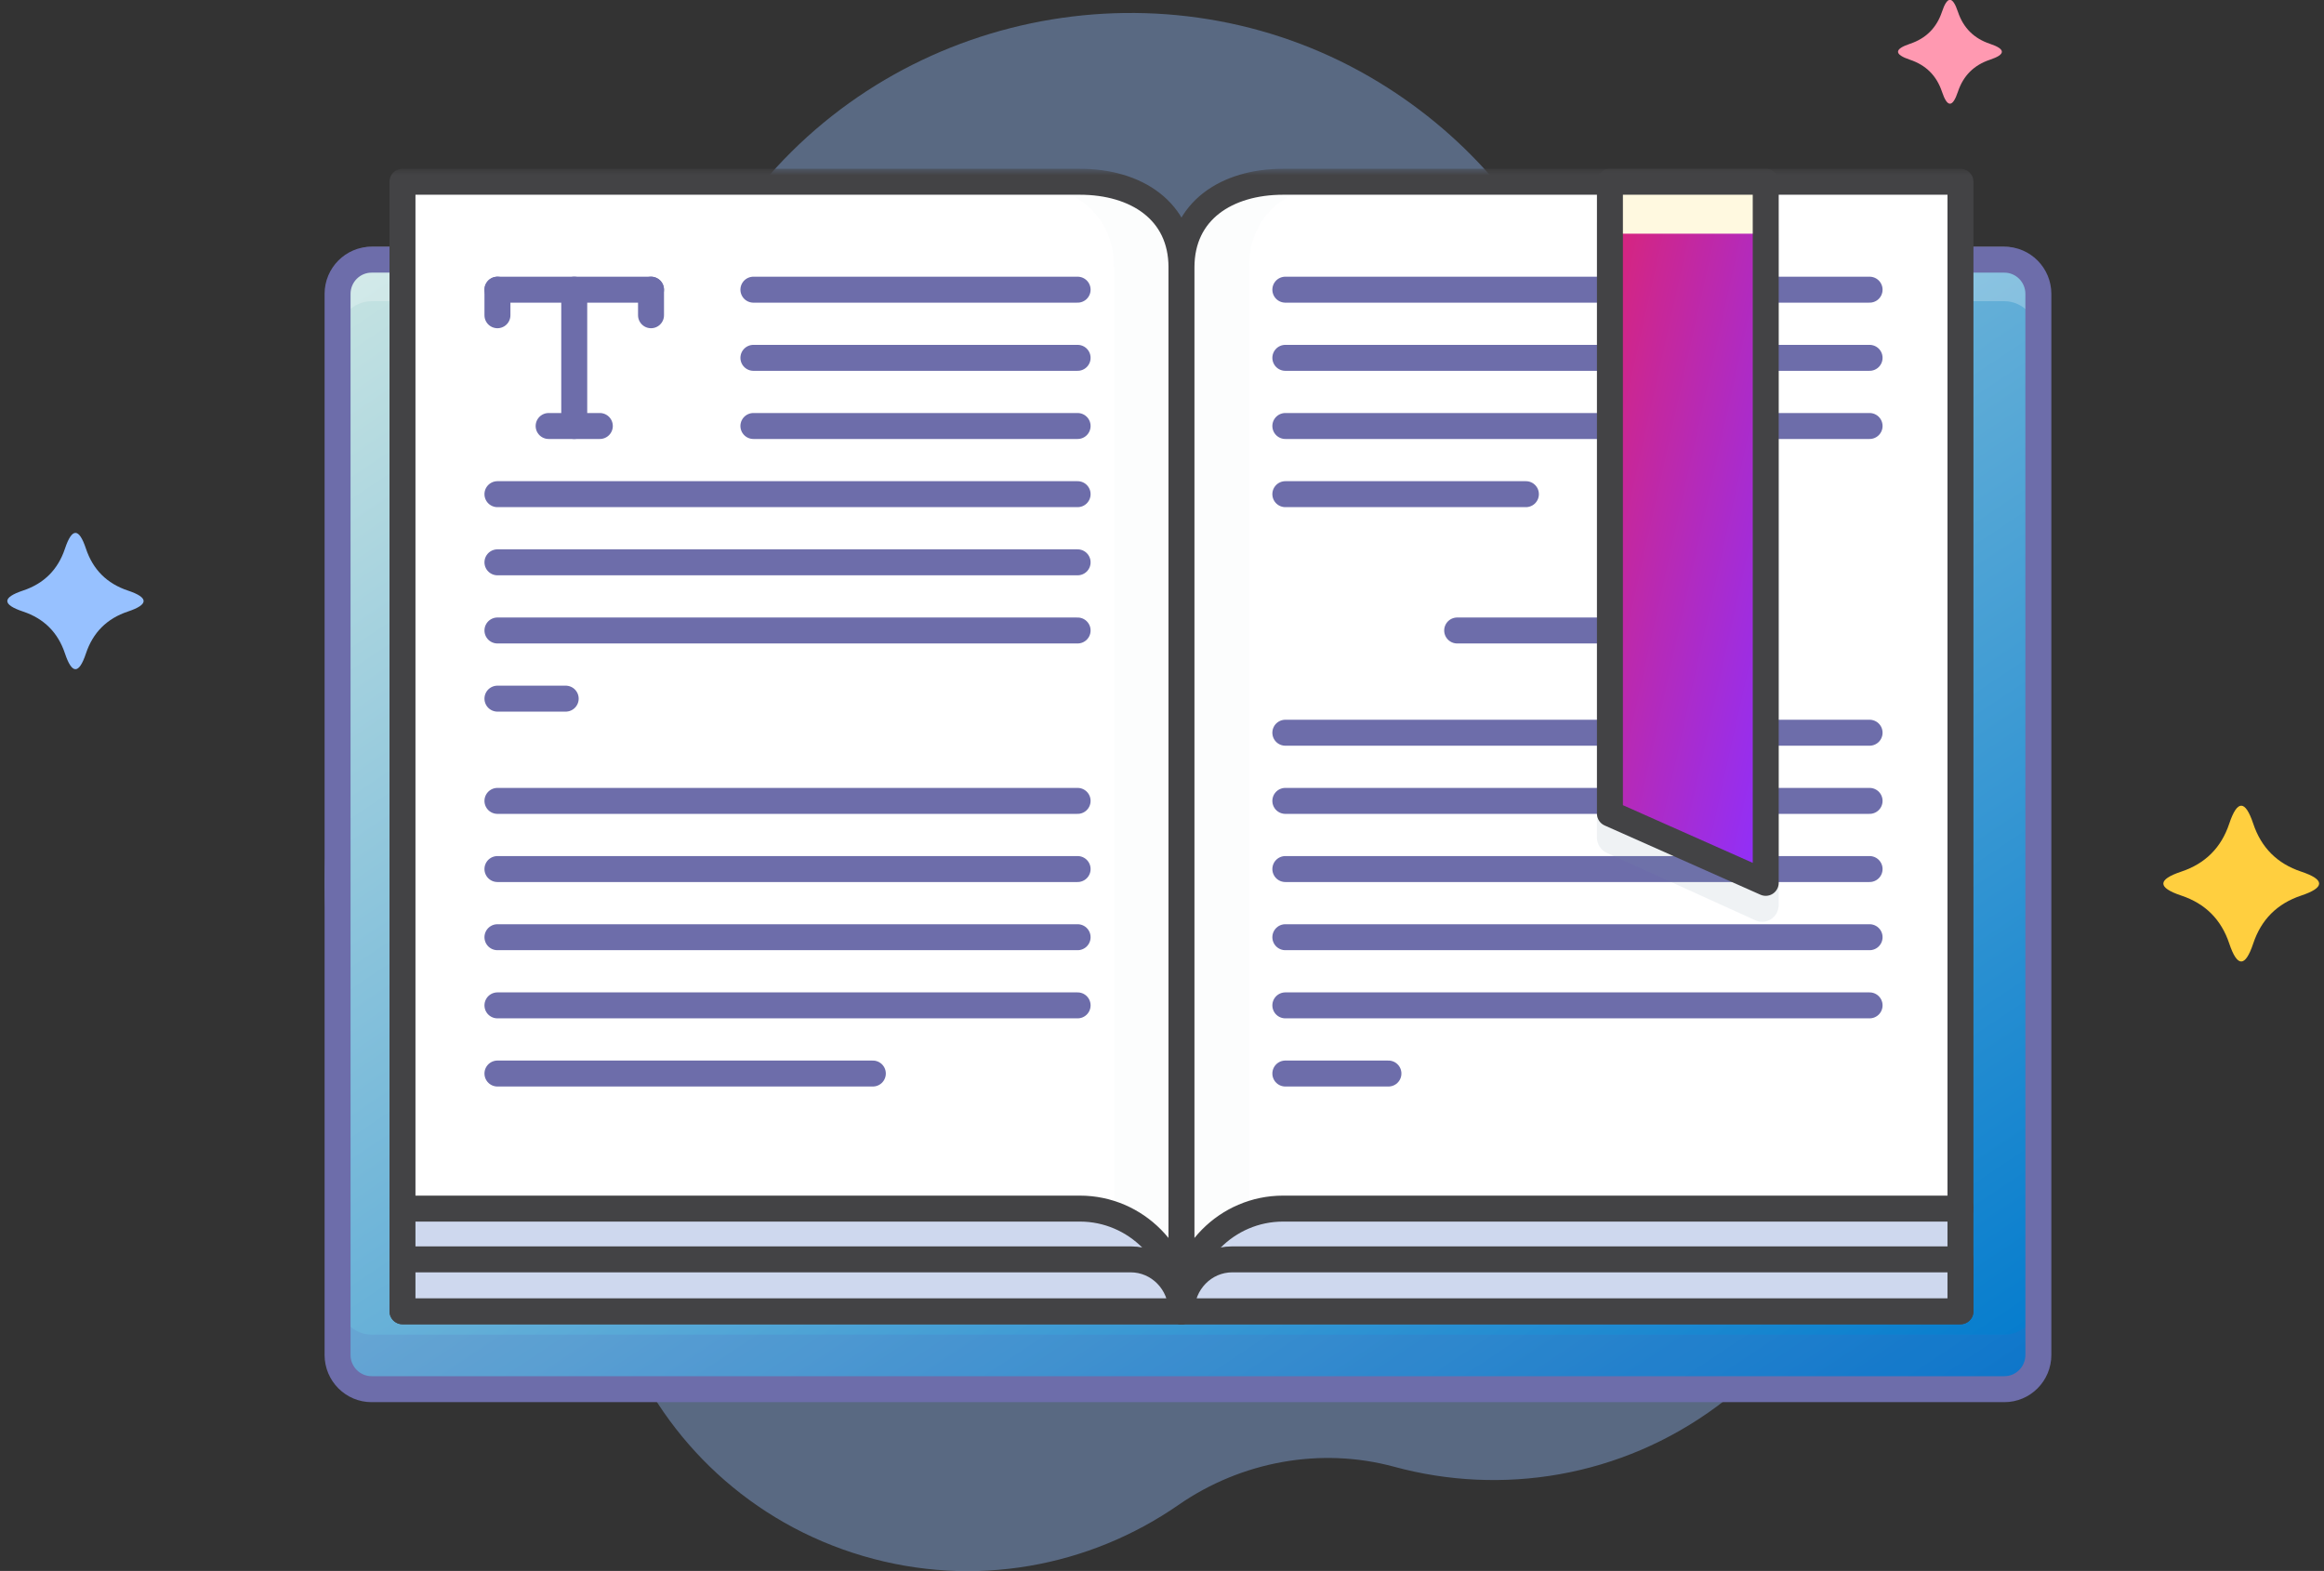 <svg height="121" viewBox="0 0 179 121" width="179" xmlns="http://www.w3.org/2000/svg" xmlns:xlink="http://www.w3.org/1999/xlink"><rect x="0" y="0" width="179" height="121" fill="#333333" stroke="none"/><linearGradient id="a" x1="0%" x2="100%" y1="0%" y2="100%"><stop offset="0" stop-color="#c7e4e2"/><stop offset="1" stop-color="#017acd"/></linearGradient><linearGradient id="b" x1="0%" x2="100%" y1="0%" y2="100%"><stop offset="0" stop-color="#db2476"/><stop offset="1" stop-color="#8d30ff"/></linearGradient><mask id="c" fill="#fff"><path d="m0 95h134v-95h-134z" fill="#fff" fill-rule="evenodd"/></mask><g fill="none" fill-rule="evenodd" transform="translate(-0 -1.001)"><path d="m149.7 46.663c-1.859-12.803-11.549-22.529-23.512-25.046-4.259-.895-8.122-3.226-10.932-6.548-2.503-2.959-5.529-5.585-9.063-7.738-15.482-9.432-35.872-6.062-47.511 7.839-3.862 4.613-6.4 9.847-7.681 15.27-1.401 5.926-5.48 10.868-10.882 13.674-14.163 7.359-21.259 26.459-8.351 44.384 1.523 2.113 3.865 3.709 6.353 4.909 4.604 2.222 8.085 6.144 10.019 10.876 3.165 7.74 9.689 14.023 18.335 16.566 8.606 2.532 17.451.812 24.289-3.929 4.834-3.352 10.949-4.486 16.624-2.943 8.263 2.248 17.436.831 24.858-4.654 9.373-6.927 13.366-18.426 11.181-29.139-.992-4.857.01-9.849 2.508-14.131 3.297-5.651 4.778-12.412 3.765-19.39" fill="#97c1ff" opacity=".387"/><g transform="translate(24 14.001)"><path d="m2 9.636v81.727c0 1.455 1.174 2.636 2.62 2.636h125.76c1.446 0 2.62-1.181 2.62-2.636v-81.727c0-1.455-1.174-2.636-2.62-2.636h-125.76c-1.446 0-2.62 1.181-2.62 2.636" fill="url(#a)"/><path d="m130.38 89.8h-125.76c-1.446 0-2.62-1.254-2.62-2.8v4.2c0 1.546 1.174 2.8 2.62 2.8h125.76c1.446 0 2.62-1.254 2.62-2.8v-4.2c0 1.546-1.174 2.8-2.62 2.8" fill="#5b58bc" opacity=".137"/><path d="m4.62 10.2h125.76c1.446 0 2.62 1.254 2.62 2.8v-4.2c0-1.546-1.174-2.8-2.62-2.8h-125.76c-1.446 0-2.62 1.254-2.62 2.8v4.2c0-1.546 1.174-2.8 2.62-2.8" fill="#fff" opacity=".237"/><path d="m2 9.636v81.727c0 1.455 1.174 2.636 2.62 2.636h125.76c1.446 0 2.62-1.181 2.62-2.636v-81.727c0-1.455-1.174-2.636-2.62-2.636h-125.76c-1.446 0-2.62 1.181-2.62 2.636z" stroke="#6d6daa" stroke-linecap="round" stroke-linejoin="round" stroke-width="2"/><path d="m7 88h60v-8h-60z" fill="#ced8ee" mask="url(#c)"/><path d="m7 88h60v-8h-60z" mask="url(#c)" stroke="#434345" stroke-linecap="round" stroke-linejoin="round" stroke-width="2"/><path d="m7 84v4h60c0-2.209-1.752-4-3.913-4z" fill="#ced8ee" mask="url(#c)"/><path d="m7 84v4h60c0-2.209-1.752-4-3.913-4z" mask="url(#c)" stroke="#434345" stroke-linecap="round" stroke-linejoin="round" stroke-width="2"/><path d="m59.174 1h-52.174v79.091h52.174c4.321 0 7.826 3.542 7.826 7.909v-80.409c0-4.367-3.505-6.591-7.826-6.591" fill="#fff" mask="url(#c)"/><path d="m59.2 1h-5.2c4.307 0 7.8 2.224 7.8 6.591v72.96c3.028 1.086 5.2 4.007 5.2 7.449v-80.409c0-4.367-3.493-6.591-7.8-6.591" fill="#7690a8" mask="url(#c)" opacity=".141"/><path d="m59.174 1h-52.174v79.091h52.174c4.321 0 7.826 3.542 7.826 7.909v-80.409c0-4.367-3.505-6.591-7.826-6.591z" mask="url(#c)" stroke="#434345" stroke-linecap="round" stroke-linejoin="round" stroke-width="2"/><path d="m67 88h60v-8h-60z" fill="#ced8ee" mask="url(#c)"/><path d="m67 88h60v-8h-60z" mask="url(#c)" stroke="#434345" stroke-linecap="round" stroke-linejoin="round" stroke-width="2"/><path d="m127 84v4h-60c0-2.209 1.752-4 3.913-4z" fill="#ced8ee" mask="url(#c)"/><path d="m127 84v4h-60c0-2.209 1.752-4 3.913-4z" mask="url(#c)" stroke="#434345" stroke-linecap="round" stroke-linejoin="round" stroke-width="2"/><path d="m74.826 1h52.174v79.091h-52.174c-4.321 0-7.826 3.542-7.826 7.909v-80.409c0-4.367 3.505-6.591 7.826-6.591" fill="#fff" mask="url(#c)"/><path d="m74.8 1h5.2c-4.307 0-7.8 2.224-7.8 6.591v72.96c-3.028 1.086-5.2 4.007-5.2 7.449v-80.409c0-4.367 3.493-6.591 7.8-6.591" fill="#7690a8" mask="url(#c)" opacity=".135"/><path d="m74.826 1h52.174v79.091h-52.174c-4.321 0-7.826 3.542-7.826 7.909v-80.409c0-4.367 3.505-6.591 7.826-6.591z" mask="url(#c)" stroke="#434345" stroke-linecap="round" stroke-linejoin="round" stroke-width="2"/><g mask="url(#c)" stroke="#6d6daa" stroke-linecap="round" stroke-linejoin="round" stroke-width="2"><g transform="translate(75 8)"><path d="m0 11.812h45"/><path d="m0 1.312h45"/><path d="m0 6.562h45"/><path d="m0 17.062h18.529"/><path d="m13.235 27.562h18.529"/><path d="m0 35.437h45"/><path d="m0 40.687h45"/><path d="m0 45.937h45"/><path d="m0 51.187h45"/><path d="m0 56.437h45"/><path d="m0 61.687h7.941"/></g></g><path d="m111.727 3h-11.455c-.704 0-1.273.582-1.273 1.3v47.2c0 .515.295.979.756 1.188l11.455 5.2c.165.075.341.112.517.112.242 0 .484-.071.694-.209.361-.24.579-.65.579-1.091v-52.4c0-.718-.569 27.7-1.273 27.7" fill="#7690a8" mask="url(#c)" opacity=".34"/><path d="m100 1v48.667l12 5.333v-54z" fill="url(#b)" mask="url(#c)"/><path d="m100 5h12v-4h-12z" fill="#fff9e0" mask="url(#c)"/><g stroke-linecap="round" stroke-linejoin="round" stroke-width="2"><path d="m100 1v48.667l12 5.333v-54z" mask="url(#c)" stroke="#434345"/><g mask="url(#c)" stroke="#6d6daa"><g transform="translate(13 8)"><path d="m1.314 1.312h11.829"/><path d="m5.257 11.812h3.943"/><path d="m13.143 1.312v1.969"/><path d="m1.314 1.312v1.969"/><path d="m7.229 11.812v-10.5"/><path d="m1.314 17.062h44.686"/><path d="m21.029 11.812h24.971"/><path d="m21.029 1.312h24.971"/><path d="m21.029 6.562h24.971"/><path d="m1.314 22.312h44.686"/><path d="m1.314 27.562h44.686"/><path d="m1.314 32.812h5.257"/><path d="m1.314 40.687h44.686"/><path d="m1.314 45.937h44.686"/><path d="m1.314 51.187h44.686"/><path d="m1.314 56.437h44.686"/><path d="m1.314 61.687h28.914"/></g></g></g></g><path d="m6.619 43.257c.539 1.616 1.616 2.692 3.231 3.231 1.616.539 1.616 1.077 0 1.616-1.615.538-2.692 1.615-3.231 3.23-.538 1.615-1.076 1.615-1.615 0-.538-1.615-1.615-2.692-3.231-3.23-1.615-.539-1.615-1.077 0-1.616 1.616-.539 2.693-1.615 3.231-3.231.539-1.615 1.077-1.615 1.615 0" fill="#97c1ff"/><path d="m173.549 64.442c.616 1.847 1.846 3.077 3.691 3.693 1.847.616 1.847 1.231 0 1.847-1.846.616-3.076 1.846-3.691 3.691-.616 1.847-1.231 1.847-1.847 0-.616-1.846-1.846-3.076-3.691-3.691-1.847-.616-1.847-1.231 0-1.847 1.846-.616 3.076-1.846 3.691-3.693.616-1.846 1.231-1.846 1.847 0" fill="#ffcf3f"/><path d="m150.805 1.911c.41 1.23 1.23 2.051 2.461 2.462 1.231.41 1.231.82 0 1.23-1.231.411-2.051 1.231-2.461 2.461-.41 1.232-.82 1.232-1.23 0-.412-1.23-1.232-2.05-2.462-2.461-1.231-.41-1.231-.82 0-1.23 1.23-.411 2.05-1.232 2.462-2.462.41-1.23.82-1.23 1.23 0" fill="#ff99b1"/></g></svg>